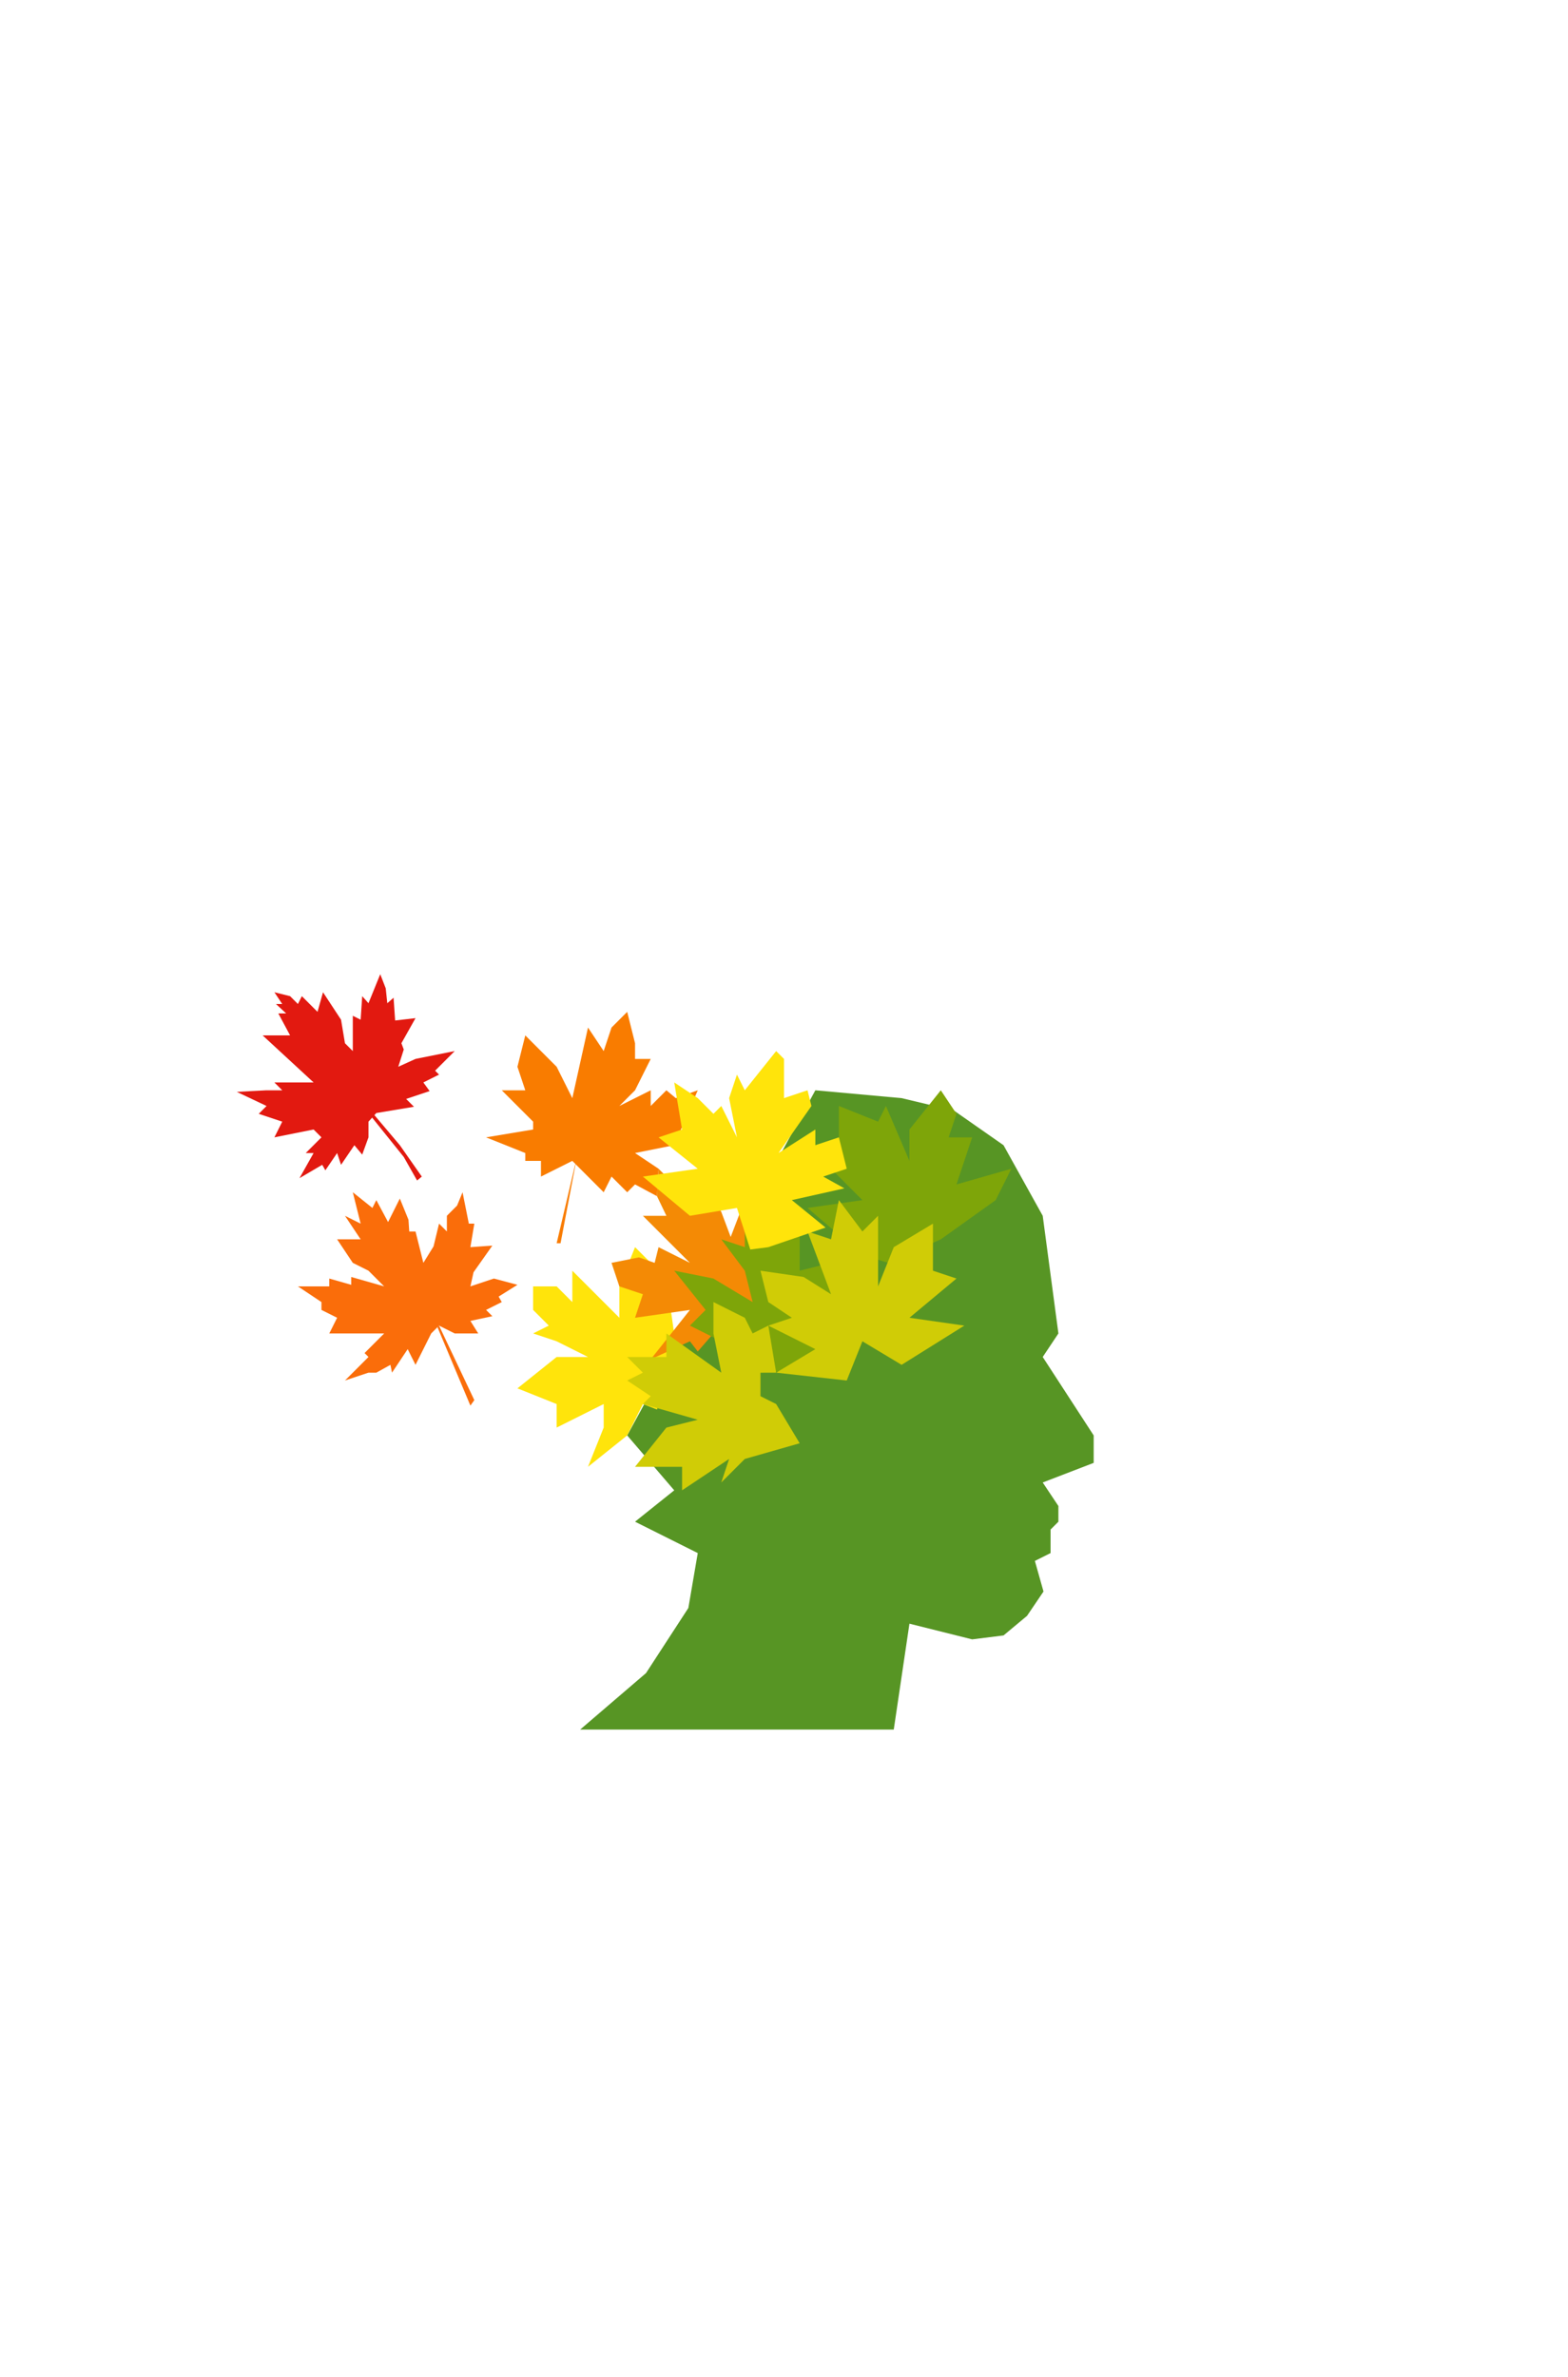 <svg focusable="false" xmlns="http://www.w3.org/2000/svg" width="200" height="303"><path fill="#FFF" d="M0 0h200v303H0z"/><path fill="#579524" d="M74 220.5h40l2-13.5 8 2 4-.5 3-2.5 2.1-3.1-1.1-3.9 2-1v-3l1-1v-2l-2-3 6.5-2.5V183l-6.5-10 2-3-2-15-5-9-6.3-4.4-6.7-1.6-11-1-24 44 6 7-5 4 8 4-1.2 7-5.4 8.3z"/><path fill="#F97C00" d="M73 148l-4 2v-2h-2v-1l-5-2 6-1v-1l-4-4h3l-1-3 1-4 4 4 2 4 2-9 2 3 1-3 2-2 1 4v2h2l-2 4-2 2 4-2v2l2-2 1.2 1 2.8-1-3 7-5 1 3 2-.2 3.5L81 151l-1 1-2-2-1 2z"/><path fill="#7EA509" d="M120 158l7-5 2-4-7 2 2-6h-3l1-3-2-3-4 5v4l-3-7-1 2-5-2v4l-1 4 4 4-7 1 7 6 3.3 1"/><path fill="#FFE40B" d="M82 179l-2 4-5 4 2-5v-3l-6 3v-3l-5-2 5-4h4l-4-2-3-1 2-1-2-2v-3h3l2 2v-4l3 3 3 3v-4l2-5 4 4 1.2 8.5-2.4 8.2z"/><path fill="#F48A05" d="M91 170l-2 2.3-1-1.3-5 2.3 5-6.3-7 1 1-3-3-1-1-3 3.5-.7 2 .7.5-2 4 2-6-6h3l-1.2-2.5.2-3.5 3 3 1 1 1-4 3 5.5 1.2 3.2L95 153l2.8-3.3 2.2 7.3-3 11z"/><path fill="#7EA509" d="M92 171l-4-2 2-2-4-5 5 1 5 3-1-4-3-4 3 1v-3l2-3 3 4 2-1v6l4-1 3 8-7.3 5.7-4.7.3z"/><path fill="#D0CC06" d="M92 189l1-3-6 4v-3h-6l4-5 4-1-7-2 1-1-3-2 2-1-2-2h5v-3l7 5-1-5v-4l4 2 1 2 2-1 1 6h-2v3l2 1 3 5-7 2z"/><path fill="#D0CC06" d="M107 153l3 4 2-2v9l2-5 5-3v6l3 1-6 5 7 1-8 5-5-3-2 5-9-1 5-3-6-3 3-1-3-2-1-4 5.5.8 3.5 2.2-3-8 3 1z"/><path fill="#FFE40B" d="M94 154l-6 1-6-5 7-1-5-4 3-1-1-6 3 2 2 2 1-1 2 4-1-5 1-3 1 2 4-5 1 1v5l3-1 .5 2-4.2 6 4.7-3v2l3-1 1 4-3 1 2.7 1.5-6.7 1.5 4.3 3.5L98 159l-2.3.3z"/><path fill="#F97C00" d="M73.4 148.3L71 158.5h.5l1.9-10z"/><path fill="#FA6D0A" d="M56 169l-1 1-2 4-1-2-2 3-.2-1-1.8 1h-1l-3 1 3-3-.5-.5L49 170h-7l1-2-2-1v-1l-3-2h4v-1l2.8.8v-1L49 164l-2-2-2-1-2-3h3l-2-3 2 1-1-4 2.5 2 .5-1 1.5 2.8 1.5-3 1.1 2.7.1 1.5h.8l1 4 1.3-2.1.7-2.9 1 1v-2l1.3-1.3.7-1.7.8 4h.7l-.5 3 2.8-.2-2.4 3.4-.4 1.8 3-1 3 .8-2.4 1.5.4.7-2 1 .8.8-2.8.6 1 1.6h-3z"/><path fill="#FA6D0A" d="M56 169l4.5 9.5-.5.7-4.2-10z"/><path fill="#E21910" d="M47 143l1-1.1 4.8-.8-1-1 3-1-.8-1.1 2-1-.5-.5L58 134l-5 1-2.2 1 .7-2.2-.3-.8 1.8-3.2-2.6.3-.2-2.9-.8.7-.2-1.9-.7-1.8-1.5 3.7-.8-.9-.2 3-1-.5v4.5l-1-1-.5-3-2.3-3.5-.7 2.5-2-2-.5 1-1-1-2-.5 1 1.5h-.8l1.3 1.2h-1L37 132h-3.5l6.5 6h-5l1 1h-2l-3.8.2L34 141l-1 1 3 1-1 2 5-1 1 1-2 2h1l-1.8 3.2 2.9-1.7.4.7L43 147l.5 1.5 1.7-2.5 1 1.2.8-2.2z"/><path fill="#E21910" d="M47.4 142.4l4.1 5.1 1.7 3 .6-.5-2.8-4-3.3-3.9z"/></svg>
